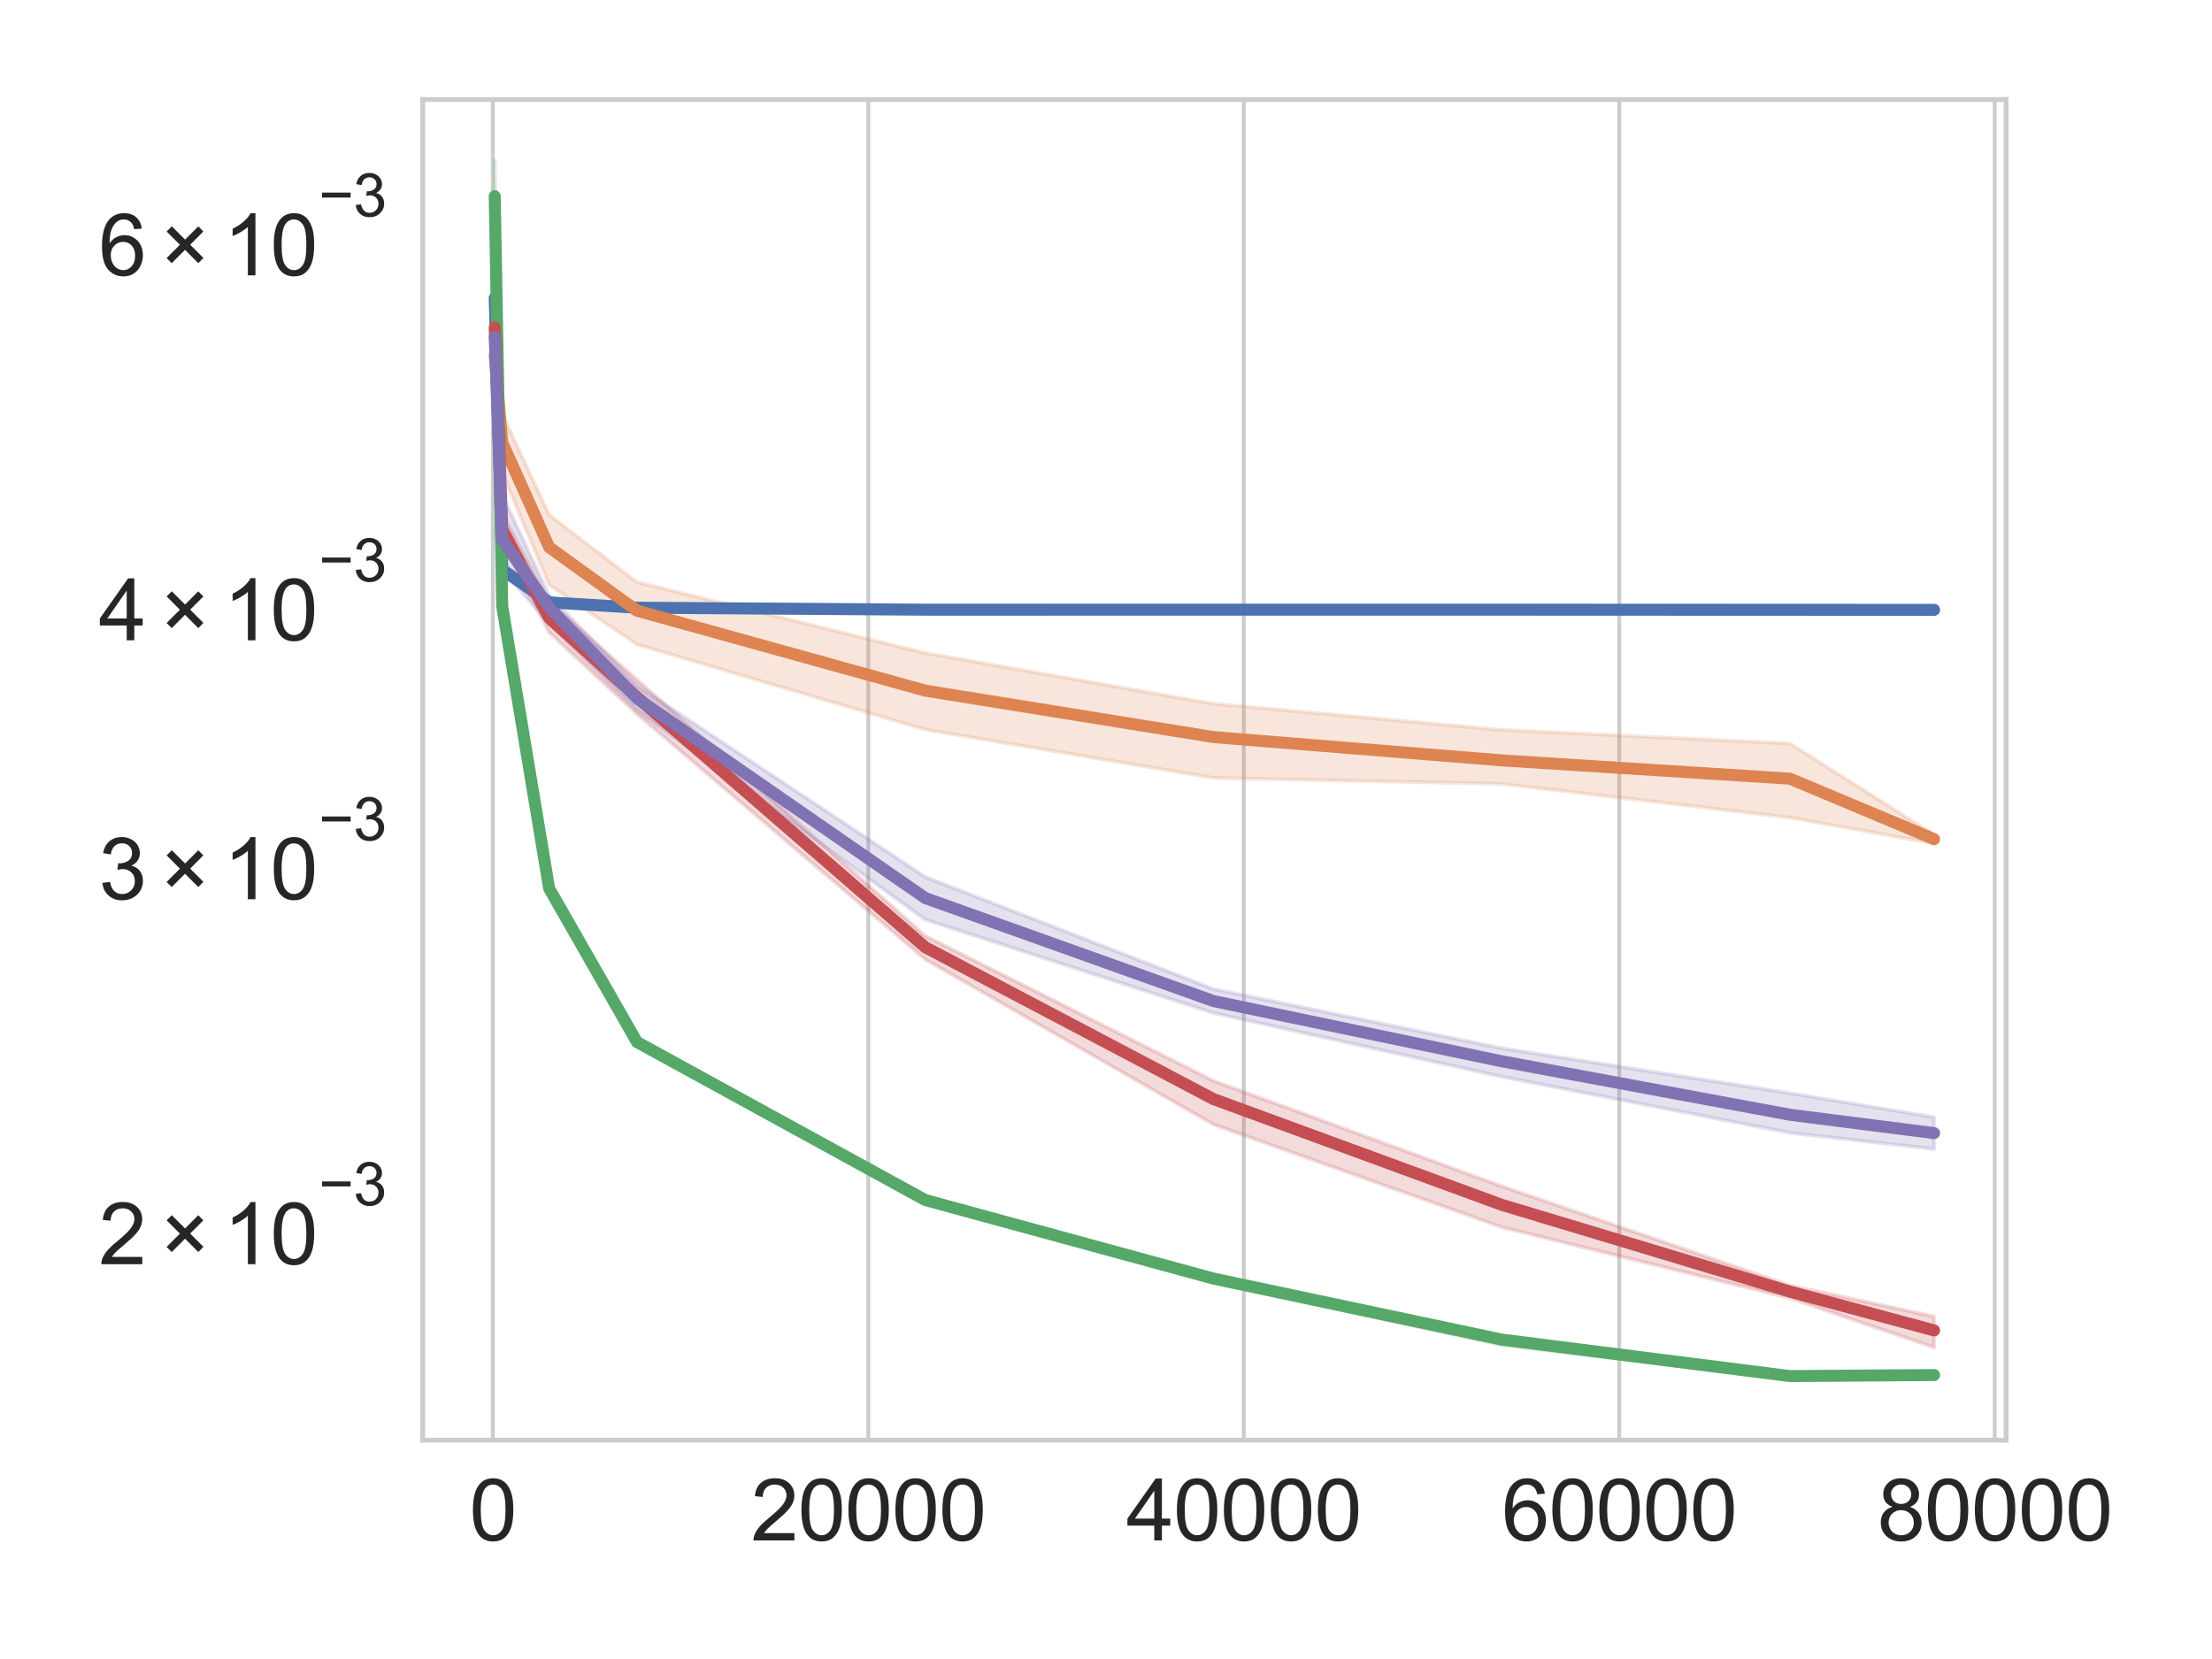 <?xml version="1.0" encoding="utf-8" standalone="no"?>
<!DOCTYPE svg PUBLIC "-//W3C//DTD SVG 1.1//EN"
  "http://www.w3.org/Graphics/SVG/1.1/DTD/svg11.dtd">
<svg height="345.6pt" version="1.1" viewBox="0 0 460.8 345.6" width="460.8pt" xmlns="http://www.w3.org/2000/svg" xmlns:xlink="http://www.w3.org/1999/xlink">
 <defs>
  <style type="text/css">*{stroke-linecap:butt;stroke-linejoin:round;}</style>
 </defs>
 <g id="figure_1">
  <g id="patch_1">
   <path d="M 0 345.6 
L 460.8 345.6 
L 460.8 0 
L 0 0 
z
" style="fill:#ffffff;"/>
  </g>
  <g id="axes_1">
   <g id="patch_2">
    <path d="M 88.065 300.004 
L 417.899 300.004 
L 417.899 20.736 
L 88.065 20.736 
z
" style="fill:#ffffff;"/>
   </g>
   <g id="matplotlib.axis_1">
    <g id="xtick_1">
     <g id="line2d_1">
      <path clip-path="url(#p308022cebe)" d="M 102.667 300.004 
L 102.667 20.736 
" style="fill:none;stroke:#cccccc;stroke-linecap:round;stroke-width:0.8;"/>
     </g>
     <g id="text_1">
      <!-- 0 -->
      <g style="fill:#262626;" transform="translate(97.773 320.902)scale(0.176 -0.176)">
       <defs>
        <path d="M 266 2259 
Q 266 3072 433 3567 
Q 600 4063 929 4331 
Q 1259 4600 1759 4600 
Q 2128 4600 2406 4451 
Q 2684 4303 2865 4023 
Q 3047 3744 3150 3342 
Q 3253 2941 3253 2259 
Q 3253 1453 3087 958 
Q 2922 463 2592 192 
Q 2263 -78 1759 -78 
Q 1097 -78 719 397 
Q 266 969 266 2259 
z
M 844 2259 
Q 844 1131 1108 757 
Q 1372 384 1759 384 
Q 2147 384 2411 759 
Q 2675 1134 2675 2259 
Q 2675 3391 2411 3762 
Q 2147 4134 1753 4134 
Q 1366 4134 1134 3806 
Q 844 3388 844 2259 
z
" id="ArialMT-30" transform="scale(0.016)"/>
       </defs>
       <use xlink:href="#ArialMT-30"/>
      </g>
     </g>
    </g>
    <g id="xtick_2">
     <g id="line2d_2">
      <path clip-path="url(#p308022cebe)" d="M 180.885 300.004 
L 180.885 20.736 
" style="fill:none;stroke:#cccccc;stroke-linecap:round;stroke-width:0.8;"/>
     </g>
     <g id="text_2">
      <!-- 20000 -->
      <g style="fill:#262626;" transform="translate(156.417 320.902)scale(0.176 -0.176)">
       <defs>
        <path d="M 3222 541 
L 3222 0 
L 194 0 
Q 188 203 259 391 
Q 375 700 629 1000 
Q 884 1300 1366 1694 
Q 2113 2306 2375 2664 
Q 2638 3022 2638 3341 
Q 2638 3675 2398 3904 
Q 2159 4134 1775 4134 
Q 1369 4134 1125 3890 
Q 881 3647 878 3216 
L 300 3275 
Q 359 3922 746 4261 
Q 1134 4600 1788 4600 
Q 2447 4600 2831 4234 
Q 3216 3869 3216 3328 
Q 3216 3053 3103 2787 
Q 2991 2522 2730 2228 
Q 2469 1934 1863 1422 
Q 1356 997 1212 845 
Q 1069 694 975 541 
L 3222 541 
z
" id="ArialMT-32" transform="scale(0.016)"/>
       </defs>
       <use xlink:href="#ArialMT-32"/>
       <use x="55.615" xlink:href="#ArialMT-30"/>
       <use x="111.23" xlink:href="#ArialMT-30"/>
       <use x="166.846" xlink:href="#ArialMT-30"/>
       <use x="222.461" xlink:href="#ArialMT-30"/>
      </g>
     </g>
    </g>
    <g id="xtick_3">
     <g id="line2d_3">
      <path clip-path="url(#p308022cebe)" d="M 259.103 300.004 
L 259.103 20.736 
" style="fill:none;stroke:#cccccc;stroke-linecap:round;stroke-width:0.8;"/>
     </g>
     <g id="text_3">
      <!-- 40000 -->
      <g style="fill:#262626;" transform="translate(234.635 320.902)scale(0.176 -0.176)">
       <defs>
        <path d="M 2069 0 
L 2069 1097 
L 81 1097 
L 81 1613 
L 2172 4581 
L 2631 4581 
L 2631 1613 
L 3250 1613 
L 3250 1097 
L 2631 1097 
L 2631 0 
L 2069 0 
z
M 2069 1613 
L 2069 3678 
L 634 1613 
L 2069 1613 
z
" id="ArialMT-34" transform="scale(0.016)"/>
       </defs>
       <use xlink:href="#ArialMT-34"/>
       <use x="55.615" xlink:href="#ArialMT-30"/>
       <use x="111.23" xlink:href="#ArialMT-30"/>
       <use x="166.846" xlink:href="#ArialMT-30"/>
       <use x="222.461" xlink:href="#ArialMT-30"/>
      </g>
     </g>
    </g>
    <g id="xtick_4">
     <g id="line2d_4">
      <path clip-path="url(#p308022cebe)" d="M 337.321 300.004 
L 337.321 20.736 
" style="fill:none;stroke:#cccccc;stroke-linecap:round;stroke-width:0.8;"/>
     </g>
     <g id="text_4">
      <!-- 60000 -->
      <g style="fill:#262626;" transform="translate(312.853 320.902)scale(0.176 -0.176)">
       <defs>
        <path d="M 3184 3459 
L 2625 3416 
Q 2550 3747 2413 3897 
Q 2184 4138 1850 4138 
Q 1581 4138 1378 3988 
Q 1113 3794 959 3422 
Q 806 3050 800 2363 
Q 1003 2672 1297 2822 
Q 1591 2972 1913 2972 
Q 2475 2972 2870 2558 
Q 3266 2144 3266 1488 
Q 3266 1056 3080 686 
Q 2894 316 2569 119 
Q 2244 -78 1831 -78 
Q 1128 -78 684 439 
Q 241 956 241 2144 
Q 241 3472 731 4075 
Q 1159 4600 1884 4600 
Q 2425 4600 2770 4297 
Q 3116 3994 3184 3459 
z
M 888 1484 
Q 888 1194 1011 928 
Q 1134 663 1356 523 
Q 1578 384 1822 384 
Q 2178 384 2434 671 
Q 2691 959 2691 1453 
Q 2691 1928 2437 2201 
Q 2184 2475 1800 2475 
Q 1419 2475 1153 2201 
Q 888 1928 888 1484 
z
" id="ArialMT-36" transform="scale(0.016)"/>
       </defs>
       <use xlink:href="#ArialMT-36"/>
       <use x="55.615" xlink:href="#ArialMT-30"/>
       <use x="111.23" xlink:href="#ArialMT-30"/>
       <use x="166.846" xlink:href="#ArialMT-30"/>
       <use x="222.461" xlink:href="#ArialMT-30"/>
      </g>
     </g>
    </g>
    <g id="xtick_5">
     <g id="line2d_5">
      <path clip-path="url(#p308022cebe)" d="M 415.539 300.004 
L 415.539 20.736 
" style="fill:none;stroke:#cccccc;stroke-linecap:round;stroke-width:0.8;"/>
     </g>
     <g id="text_5">
      <!-- 80000 -->
      <g style="fill:#262626;" transform="translate(391.071 320.902)scale(0.176 -0.176)">
       <defs>
        <path d="M 1131 2484 
Q 781 2613 612 2850 
Q 444 3088 444 3419 
Q 444 3919 803 4259 
Q 1163 4600 1759 4600 
Q 2359 4600 2725 4251 
Q 3091 3903 3091 3403 
Q 3091 3084 2923 2848 
Q 2756 2613 2416 2484 
Q 2838 2347 3058 2040 
Q 3278 1734 3278 1309 
Q 3278 722 2862 322 
Q 2447 -78 1769 -78 
Q 1091 -78 675 323 
Q 259 725 259 1325 
Q 259 1772 486 2073 
Q 713 2375 1131 2484 
z
M 1019 3438 
Q 1019 3113 1228 2906 
Q 1438 2700 1772 2700 
Q 2097 2700 2305 2904 
Q 2513 3109 2513 3406 
Q 2513 3716 2298 3927 
Q 2084 4138 1766 4138 
Q 1444 4138 1231 3931 
Q 1019 3725 1019 3438 
z
M 838 1322 
Q 838 1081 952 856 
Q 1066 631 1291 507 
Q 1516 384 1775 384 
Q 2178 384 2440 643 
Q 2703 903 2703 1303 
Q 2703 1709 2433 1975 
Q 2163 2241 1756 2241 
Q 1359 2241 1098 1978 
Q 838 1716 838 1322 
z
" id="ArialMT-38" transform="scale(0.016)"/>
       </defs>
       <use xlink:href="#ArialMT-38"/>
       <use x="55.615" xlink:href="#ArialMT-30"/>
       <use x="111.23" xlink:href="#ArialMT-30"/>
       <use x="166.846" xlink:href="#ArialMT-30"/>
       <use x="222.461" xlink:href="#ArialMT-30"/>
      </g>
     </g>
    </g>
   </g>
   <g id="matplotlib.axis_2">
    <g id="ytick_1">
     <g id="text_6">
      <!-- $\mathdefault{2\times10^{-3}}$ -->
      <g style="fill:#262626;" transform="translate(20.569 263.529)scale(0.176 -0.176)">
       <defs>
        <path d="M 503 1278 
L 1488 2263 
L 506 3244 
L 888 3625 
L 1869 2644 
L 2847 3622 
L 3222 3244 
L 2247 2266 
L 3228 1284 
L 2847 903 
L 1866 1884 
L 881 900 
L 503 1278 
z
" id="ArialMT-d7" transform="scale(0.016)"/>
        <path d="M 2384 0 
L 1822 0 
L 1822 3584 
Q 1619 3391 1289 3197 
Q 959 3003 697 2906 
L 697 3450 
Q 1169 3672 1522 3987 
Q 1875 4303 2022 4600 
L 2384 4600 
L 2384 0 
z
" id="ArialMT-31" transform="scale(0.016)"/>
        <path d="M 3381 1997 
L 356 1997 
L 356 2522 
L 3381 2522 
L 3381 1997 
z
" id="ArialMT-2212" transform="scale(0.016)"/>
        <path d="M 269 1209 
L 831 1284 
Q 928 806 1161 595 
Q 1394 384 1728 384 
Q 2125 384 2398 659 
Q 2672 934 2672 1341 
Q 2672 1728 2419 1979 
Q 2166 2231 1775 2231 
Q 1616 2231 1378 2169 
L 1441 2663 
Q 1497 2656 1531 2656 
Q 1891 2656 2178 2843 
Q 2466 3031 2466 3422 
Q 2466 3731 2256 3934 
Q 2047 4138 1716 4138 
Q 1388 4138 1169 3931 
Q 950 3725 888 3313 
L 325 3413 
Q 428 3978 793 4289 
Q 1159 4600 1703 4600 
Q 2078 4600 2393 4439 
Q 2709 4278 2876 4000 
Q 3044 3722 3044 3409 
Q 3044 3113 2884 2869 
Q 2725 2625 2413 2481 
Q 2819 2388 3044 2092 
Q 3269 1797 3269 1353 
Q 3269 753 2831 336 
Q 2394 -81 1725 -81 
Q 1122 -81 723 278 
Q 325 638 269 1209 
z
" id="ArialMT-33" transform="scale(0.016)"/>
       </defs>
       <use transform="translate(0 0.994)" xlink:href="#ArialMT-32"/>
       <use transform="translate(72.275 0.994)" xlink:href="#ArialMT-d7"/>
       <use transform="translate(147.334 0.994)" xlink:href="#ArialMT-31"/>
       <use transform="translate(202.949 0.994)" xlink:href="#ArialMT-30"/>
       <use transform="translate(260.307 70.688)scale(0.7)" xlink:href="#ArialMT-2212"/>
       <use transform="translate(301.186 70.688)scale(0.7)" xlink:href="#ArialMT-33"/>
      </g>
     </g>
    </g>
    <g id="ytick_2">
     <g id="text_7">
      <!-- $\mathdefault{3\times10^{-3}}$ -->
      <g style="fill:#262626;" transform="translate(20.569 187.502)scale(0.176 -0.176)">
       <use transform="translate(0 0.994)" xlink:href="#ArialMT-33"/>
       <use transform="translate(72.275 0.994)" xlink:href="#ArialMT-d7"/>
       <use transform="translate(147.334 0.994)" xlink:href="#ArialMT-31"/>
       <use transform="translate(202.949 0.994)" xlink:href="#ArialMT-30"/>
       <use transform="translate(260.307 70.688)scale(0.7)" xlink:href="#ArialMT-2212"/>
       <use transform="translate(301.186 70.688)scale(0.7)" xlink:href="#ArialMT-33"/>
      </g>
     </g>
    </g>
    <g id="ytick_3">
     <g id="text_8">
      <!-- $\mathdefault{4\times10^{-3}}$ -->
      <g style="fill:#262626;" transform="translate(20.569 133.56)scale(0.176 -0.176)">
       <use transform="translate(0 0.994)" xlink:href="#ArialMT-34"/>
       <use transform="translate(72.275 0.994)" xlink:href="#ArialMT-d7"/>
       <use transform="translate(147.334 0.994)" xlink:href="#ArialMT-31"/>
       <use transform="translate(202.949 0.994)" xlink:href="#ArialMT-30"/>
       <use transform="translate(260.307 70.688)scale(0.7)" xlink:href="#ArialMT-2212"/>
       <use transform="translate(301.186 70.688)scale(0.7)" xlink:href="#ArialMT-33"/>
      </g>
     </g>
    </g>
    <g id="ytick_4"/>
    <g id="ytick_5">
     <g id="text_9">
      <!-- $\mathdefault{6\times10^{-3}}$ -->
      <g style="fill:#262626;" transform="translate(20.569 57.534)scale(0.176 -0.176)">
       <use transform="translate(0 0.994)" xlink:href="#ArialMT-36"/>
       <use transform="translate(72.275 0.994)" xlink:href="#ArialMT-d7"/>
       <use transform="translate(147.334 0.994)" xlink:href="#ArialMT-31"/>
       <use transform="translate(202.949 0.994)" xlink:href="#ArialMT-30"/>
       <use transform="translate(260.307 70.688)scale(0.7)" xlink:href="#ArialMT-2212"/>
       <use transform="translate(301.186 70.688)scale(0.7)" xlink:href="#ArialMT-33"/>
      </g>
     </g>
    </g>
   </g>
   <g id="PolyCollection_1"/>
   <g id="PolyCollection_2">
    <defs>
     <path d="M 103.058 -280.085 
L 103.058 -263.654 
L 104.622 -247.099 
L 114.4 -223.762 
L 132.691 -211.343 
L 192.739 -193.609 
L 252.787 -183.544 
L 312.835 -182.306 
L 372.883 -175.278 
L 402.907 -169.876 
L 402.907 -171.698 
L 402.907 -171.698 
L 372.883 -190.714 
L 312.835 -193.548 
L 252.787 -198.994 
L 192.739 -209.57 
L 132.691 -224.334 
L 114.4 -238.328 
L 104.622 -259.374 
L 103.058 -280.085 
z
" id="m2cfcb8a3ab" style="stroke:#dd8452;stroke-opacity:0.2;stroke-width:0.8;"/>
    </defs>
    <g clip-path="url(#p308022cebe)">
     <use style="fill:#dd8452;fill-opacity:0.2;stroke:#dd8452;stroke-opacity:0.2;stroke-width:0.8;" x="0" xlink:href="#m2cfcb8a3ab" y="345.6"/>
    </g>
   </g>
   <g id="PolyCollection_3">
    <defs>
     <path d="M 103.058 -312.17 
L 103.058 -299.62 
L 104.622 -216.754 
L 114.4 -159.786 
L 132.691 -127.863 
L 192.739 -94.905 
L 252.787 -78.527 
L 312.835 -65.403 
L 372.883 -58.29 
L 402.907 -59.025 
L 402.907 -59.269 
L 402.907 -59.269 
L 372.883 -59.564 
L 312.835 -67.383 
L 252.787 -80.001 
L 192.739 -96.332 
L 132.691 -129.181 
L 114.4 -161.233 
L 104.622 -221.595 
L 103.058 -312.17 
z
" id="ma926c69322" style="stroke:#55a868;stroke-opacity:0.2;stroke-width:0.8;"/>
    </defs>
    <g clip-path="url(#p308022cebe)">
     <use style="fill:#55a868;fill-opacity:0.2;stroke:#55a868;stroke-opacity:0.2;stroke-width:0.8;" x="0" xlink:href="#ma926c69322" y="345.6"/>
    </g>
   </g>
   <g id="PolyCollection_4">
    <defs>
     <path d="M 103.058 -283.076 
L 103.058 -269.323 
L 104.622 -232.584 
L 114.4 -213.888 
L 132.691 -196.884 
L 192.739 -145.757 
L 252.787 -111.351 
L 312.835 -89.963 
L 372.883 -75.178 
L 402.907 -64.911 
L 402.907 -71.357 
L 402.907 -71.357 
L 372.883 -77.806 
L 312.835 -98.48 
L 252.787 -120.435 
L 192.739 -150.634 
L 132.691 -204.03 
L 114.4 -220.179 
L 104.622 -238.591 
L 103.058 -283.076 
z
" id="mce2a6be9a1" style="stroke:#c44e52;stroke-opacity:0.2;stroke-width:0.8;"/>
    </defs>
    <g clip-path="url(#p308022cebe)">
     <use style="fill:#c44e52;fill-opacity:0.2;stroke:#c44e52;stroke-opacity:0.2;stroke-width:0.8;" x="0" xlink:href="#mce2a6be9a1" y="345.6"/>
    </g>
   </g>
   <g id="PolyCollection_5">
    <defs>
     <path d="M 103.058 -296.532 
L 103.058 -257.075 
L 104.622 -226.886 
L 114.4 -215.691 
L 132.691 -197.631 
L 192.739 -154.032 
L 252.787 -134.576 
L 312.835 -121.302 
L 372.883 -109.601 
L 402.907 -106.238 
L 402.907 -112.869 
L 402.907 -112.869 
L 372.883 -117.866 
L 312.835 -127.235 
L 252.787 -139.553 
L 192.739 -162.916 
L 132.691 -202.765 
L 114.4 -221.541 
L 104.622 -242.491 
L 103.058 -296.532 
z
" id="m63666723bd" style="stroke:#8172b3;stroke-opacity:0.2;stroke-width:0.8;"/>
    </defs>
    <g clip-path="url(#p308022cebe)">
     <use style="fill:#8172b3;fill-opacity:0.2;stroke:#8172b3;stroke-opacity:0.2;stroke-width:0.8;" x="0" xlink:href="#m63666723bd" y="345.6"/>
    </g>
   </g>
   <g id="line2d_6">
    <path clip-path="url(#p308022cebe)" d="M 103.058 62.091 
L 104.622 118.661 
L 114.4 125.481 
L 132.691 126.593 
L 192.739 127.008 
L 252.787 127.004 
L 312.835 127.004 
L 372.883 127.029 
L 402.907 127.044 
" style="fill:none;stroke:#4c72b0;stroke-linecap:round;stroke-width:2.5;"/>
   </g>
   <g id="line2d_7">
    <path clip-path="url(#p308022cebe)" d="M 103.058 73.941 
L 104.622 92.16 
L 114.4 114.004 
L 132.691 127.216 
L 192.739 143.871 
L 252.787 153.547 
L 312.835 158.403 
L 372.883 162.214 
L 402.907 174.814 
" style="fill:none;stroke:#dd8452;stroke-linecap:round;stroke-width:2.5;"/>
   </g>
   <g id="line2d_8">
    <path clip-path="url(#p308022cebe)" d="M 103.058 40.881 
L 104.622 126.308 
L 114.4 185.091 
L 132.691 217.078 
L 192.739 249.986 
L 252.787 266.354 
L 312.835 279.066 
L 372.883 286.662 
L 402.907 286.447 
" style="fill:none;stroke:#55a868;stroke-linecap:round;stroke-width:2.5;"/>
   </g>
   <g id="line2d_9">
    <path clip-path="url(#p308022cebe)" d="M 103.058 68.196 
L 104.622 110.338 
L 114.4 128.734 
L 132.691 145.246 
L 192.739 197.321 
L 252.787 228.959 
L 312.835 250.985 
L 372.883 269.071 
L 402.907 277.148 
" style="fill:none;stroke:#c44e52;stroke-linecap:round;stroke-width:2.5;"/>
   </g>
   <g id="line2d_10">
    <path clip-path="url(#p308022cebe)" d="M 103.058 70.198 
L 104.622 112.425 
L 114.4 126.55 
L 132.691 145.469 
L 192.739 187.078 
L 252.787 208.538 
L 312.835 221.085 
L 372.883 232.226 
L 402.907 236.046 
" style="fill:none;stroke:#8172b3;stroke-linecap:round;stroke-width:2.5;"/>
   </g>
   <g id="patch_3">
    <path d="M 88.065 300.004 
L 88.065 20.736 
" style="fill:none;stroke:#cccccc;stroke-linecap:square;stroke-linejoin:miter;"/>
   </g>
   <g id="patch_4">
    <path d="M 417.899 300.004 
L 417.899 20.736 
" style="fill:none;stroke:#cccccc;stroke-linecap:square;stroke-linejoin:miter;"/>
   </g>
   <g id="patch_5">
    <path d="M 88.065 300.004 
L 417.899 300.004 
" style="fill:none;stroke:#cccccc;stroke-linecap:square;stroke-linejoin:miter;"/>
   </g>
   <g id="patch_6">
    <path d="M 88.065 20.736 
L 417.899 20.736 
" style="fill:none;stroke:#cccccc;stroke-linecap:square;stroke-linejoin:miter;"/>
   </g>
  </g>
 </g>
 <defs>
  <clipPath id="p308022cebe">
   <rect height="279.268" width="329.834" x="88.065" y="20.736"/>
  </clipPath>
 </defs>
</svg>

